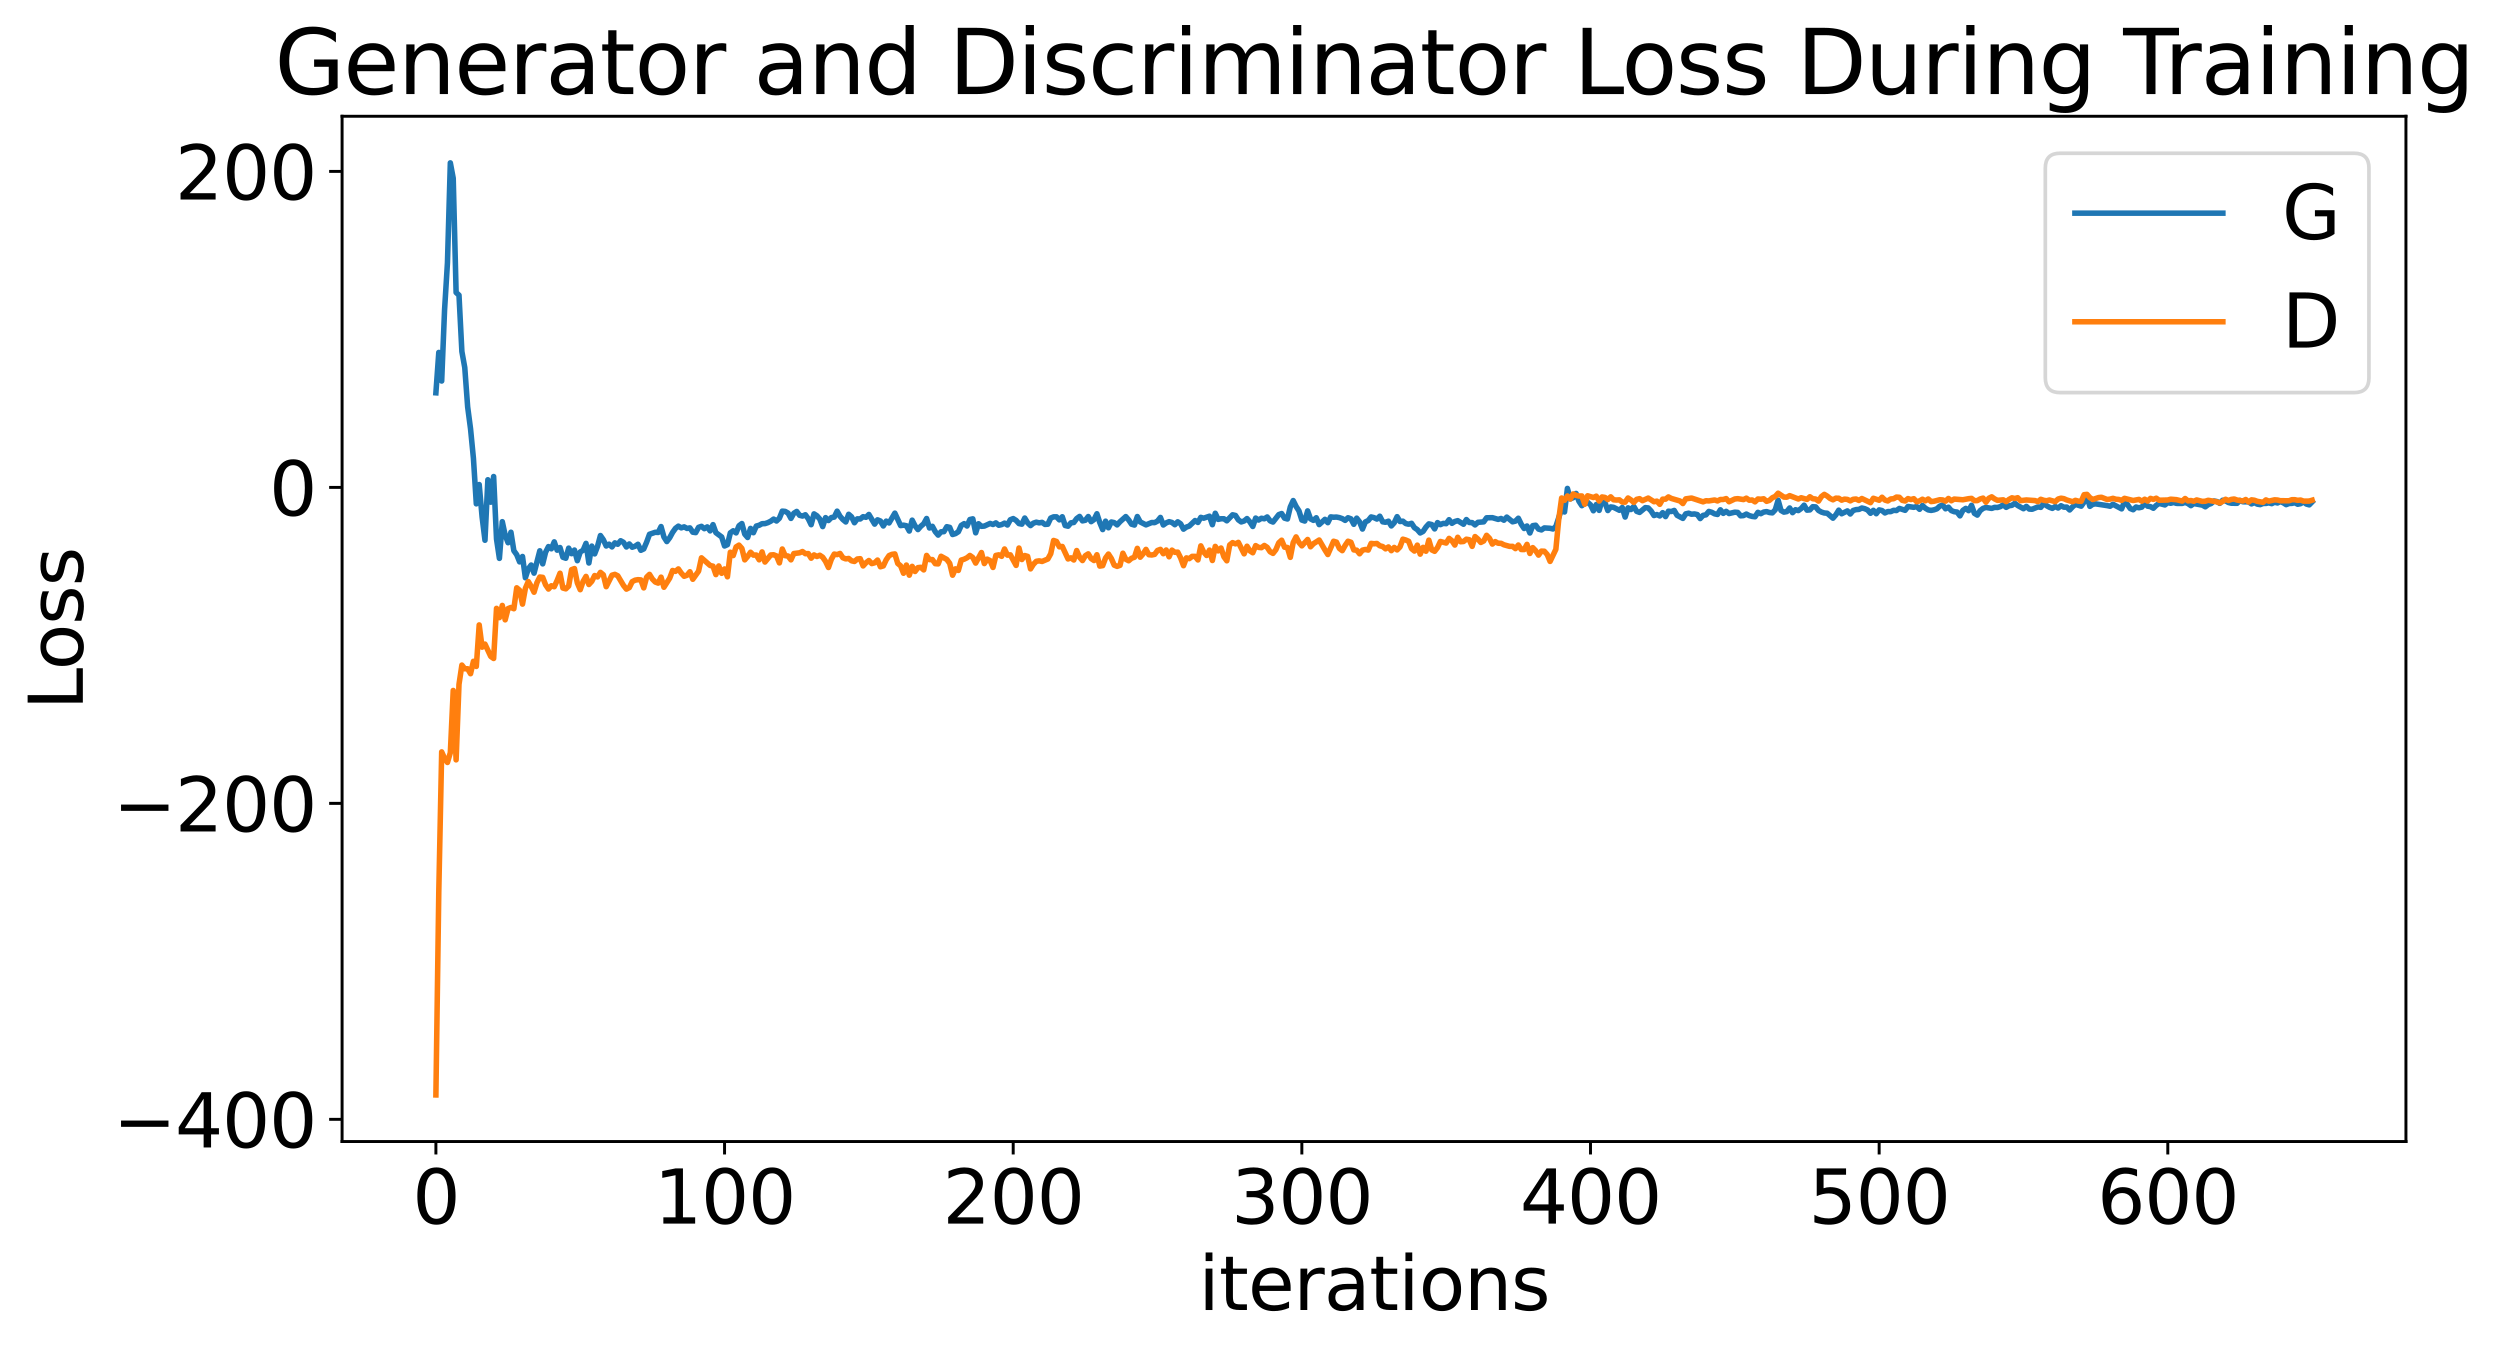 <?xml version="1.0" encoding="utf-8" standalone="no"?>
<!DOCTYPE svg PUBLIC "-//W3C//DTD SVG 1.1//EN"
  "http://www.w3.org/Graphics/SVG/1.1/DTD/svg11.dtd">
<svg xmlns:xlink="http://www.w3.org/1999/xlink" width="675.923pt" height="365.549pt" viewBox="0 0 675.923 365.549" xmlns="http://www.w3.org/2000/svg" version="1.1">
 <defs>
  <style type="text/css">*{stroke-linejoin: round; stroke-linecap: butt}</style>
 </defs>
 <g id="figure_1">
  <g id="patch_1">
   <path d="M 0 365.549 
L 675.923 365.549 
L 675.923 -0 
L 0 -0 
z
" style="fill: #ffffff"/>
  </g>
  <g id="axes_1">
   <g id="patch_2">
    <path d="M 92.491 308.636 
L 650.491 308.636 
L 650.491 31.436 
L 92.491 31.436 
z
" style="fill: #ffffff"/>
   </g>
   <g id="matplotlib.axis_1">
    <g id="xtick_1">
     <g id="line2d_1">
      <defs>
       <path id="m81d400bb69" d="M 0 0 
L 0 3.5 
" style="stroke: #000000; stroke-width: 0.8"/>
      </defs>
      <g>
       <use xlink:href="#m81d400bb69" x="117.854" y="308.636" style="stroke: #000000; stroke-width: 0.8"/>
      </g>
     </g>
     <g id="text_1">
      <!-- 0 -->
      <g transform="translate(111.492 330.833) scale(0.2 -0.2)">
       <defs>
        <path id="DejaVuSans-30" d="M 2034 4250 
Q 1547 4250 1301 3770 
Q 1056 3291 1056 2328 
Q 1056 1369 1301 889 
Q 1547 409 2034 409 
Q 2525 409 2770 889 
Q 3016 1369 3016 2328 
Q 3016 3291 2770 3770 
Q 2525 4250 2034 4250 
z
M 2034 4750 
Q 2819 4750 3233 4129 
Q 3647 3509 3647 2328 
Q 3647 1150 3233 529 
Q 2819 -91 2034 -91 
Q 1250 -91 836 529 
Q 422 1150 422 2328 
Q 422 3509 836 4129 
Q 1250 4750 2034 4750 
z
" transform="scale(0.016)"/>
       </defs>
       <use xlink:href="#DejaVuSans-30"/>
      </g>
     </g>
    </g>
    <g id="xtick_2">
     <g id="line2d_2">
      <g>
       <use xlink:href="#m81d400bb69" x="195.896" y="308.636" style="stroke: #000000; stroke-width: 0.8"/>
      </g>
     </g>
     <g id="text_2">
      <!-- 100 -->
      <g transform="translate(176.809 330.833) scale(0.2 -0.2)">
       <defs>
        <path id="DejaVuSans-31" d="M 794 531 
L 1825 531 
L 1825 4091 
L 703 3866 
L 703 4441 
L 1819 4666 
L 2450 4666 
L 2450 531 
L 3481 531 
L 3481 0 
L 794 0 
L 794 531 
z
" transform="scale(0.016)"/>
       </defs>
       <use xlink:href="#DejaVuSans-31"/>
       <use xlink:href="#DejaVuSans-30" x="63.623"/>
       <use xlink:href="#DejaVuSans-30" x="127.246"/>
      </g>
     </g>
    </g>
    <g id="xtick_3">
     <g id="line2d_3">
      <g>
       <use xlink:href="#m81d400bb69" x="273.938" y="308.636" style="stroke: #000000; stroke-width: 0.8"/>
      </g>
     </g>
     <g id="text_3">
      <!-- 200 -->
      <g transform="translate(254.851 330.833) scale(0.2 -0.2)">
       <defs>
        <path id="DejaVuSans-32" d="M 1228 531 
L 3431 531 
L 3431 0 
L 469 0 
L 469 531 
Q 828 903 1448 1529 
Q 2069 2156 2228 2338 
Q 2531 2678 2651 2914 
Q 2772 3150 2772 3378 
Q 2772 3750 2511 3984 
Q 2250 4219 1831 4219 
Q 1534 4219 1204 4116 
Q 875 4013 500 3803 
L 500 4441 
Q 881 4594 1212 4672 
Q 1544 4750 1819 4750 
Q 2544 4750 2975 4387 
Q 3406 4025 3406 3419 
Q 3406 3131 3298 2873 
Q 3191 2616 2906 2266 
Q 2828 2175 2409 1742 
Q 1991 1309 1228 531 
z
" transform="scale(0.016)"/>
       </defs>
       <use xlink:href="#DejaVuSans-32"/>
       <use xlink:href="#DejaVuSans-30" x="63.623"/>
       <use xlink:href="#DejaVuSans-30" x="127.246"/>
      </g>
     </g>
    </g>
    <g id="xtick_4">
     <g id="line2d_4">
      <g>
       <use xlink:href="#m81d400bb69" x="351.98" y="308.636" style="stroke: #000000; stroke-width: 0.8"/>
      </g>
     </g>
     <g id="text_4">
      <!-- 300 -->
      <g transform="translate(332.893 330.833) scale(0.2 -0.2)">
       <defs>
        <path id="DejaVuSans-33" d="M 2597 2516 
Q 3050 2419 3304 2112 
Q 3559 1806 3559 1356 
Q 3559 666 3084 287 
Q 2609 -91 1734 -91 
Q 1441 -91 1130 -33 
Q 819 25 488 141 
L 488 750 
Q 750 597 1062 519 
Q 1375 441 1716 441 
Q 2309 441 2620 675 
Q 2931 909 2931 1356 
Q 2931 1769 2642 2001 
Q 2353 2234 1838 2234 
L 1294 2234 
L 1294 2753 
L 1863 2753 
Q 2328 2753 2575 2939 
Q 2822 3125 2822 3475 
Q 2822 3834 2567 4026 
Q 2313 4219 1838 4219 
Q 1578 4219 1281 4162 
Q 984 4106 628 3988 
L 628 4550 
Q 988 4650 1302 4700 
Q 1616 4750 1894 4750 
Q 2613 4750 3031 4423 
Q 3450 4097 3450 3541 
Q 3450 3153 3228 2886 
Q 3006 2619 2597 2516 
z
" transform="scale(0.016)"/>
       </defs>
       <use xlink:href="#DejaVuSans-33"/>
       <use xlink:href="#DejaVuSans-30" x="63.623"/>
       <use xlink:href="#DejaVuSans-30" x="127.246"/>
      </g>
     </g>
    </g>
    <g id="xtick_5">
     <g id="line2d_5">
      <g>
       <use xlink:href="#m81d400bb69" x="430.022" y="308.636" style="stroke: #000000; stroke-width: 0.8"/>
      </g>
     </g>
     <g id="text_5">
      <!-- 400 -->
      <g transform="translate(410.935 330.833) scale(0.2 -0.2)">
       <defs>
        <path id="DejaVuSans-34" d="M 2419 4116 
L 825 1625 
L 2419 1625 
L 2419 4116 
z
M 2253 4666 
L 3047 4666 
L 3047 1625 
L 3713 1625 
L 3713 1100 
L 3047 1100 
L 3047 0 
L 2419 0 
L 2419 1100 
L 313 1100 
L 313 1709 
L 2253 4666 
z
" transform="scale(0.016)"/>
       </defs>
       <use xlink:href="#DejaVuSans-34"/>
       <use xlink:href="#DejaVuSans-30" x="63.623"/>
       <use xlink:href="#DejaVuSans-30" x="127.246"/>
      </g>
     </g>
    </g>
    <g id="xtick_6">
     <g id="line2d_6">
      <g>
       <use xlink:href="#m81d400bb69" x="508.064" y="308.636" style="stroke: #000000; stroke-width: 0.8"/>
      </g>
     </g>
     <g id="text_6">
      <!-- 500 -->
      <g transform="translate(488.977 330.833) scale(0.2 -0.2)">
       <defs>
        <path id="DejaVuSans-35" d="M 691 4666 
L 3169 4666 
L 3169 4134 
L 1269 4134 
L 1269 2991 
Q 1406 3038 1543 3061 
Q 1681 3084 1819 3084 
Q 2600 3084 3056 2656 
Q 3513 2228 3513 1497 
Q 3513 744 3044 326 
Q 2575 -91 1722 -91 
Q 1428 -91 1123 -41 
Q 819 9 494 109 
L 494 744 
Q 775 591 1075 516 
Q 1375 441 1709 441 
Q 2250 441 2565 725 
Q 2881 1009 2881 1497 
Q 2881 1984 2565 2268 
Q 2250 2553 1709 2553 
Q 1456 2553 1204 2497 
Q 953 2441 691 2322 
L 691 4666 
z
" transform="scale(0.016)"/>
       </defs>
       <use xlink:href="#DejaVuSans-35"/>
       <use xlink:href="#DejaVuSans-30" x="63.623"/>
       <use xlink:href="#DejaVuSans-30" x="127.246"/>
      </g>
     </g>
    </g>
    <g id="xtick_7">
     <g id="line2d_7">
      <g>
       <use xlink:href="#m81d400bb69" x="586.106" y="308.636" style="stroke: #000000; stroke-width: 0.8"/>
      </g>
     </g>
     <g id="text_7">
      <!-- 600 -->
      <g transform="translate(567.019 330.833) scale(0.2 -0.2)">
       <defs>
        <path id="DejaVuSans-36" d="M 2113 2584 
Q 1688 2584 1439 2293 
Q 1191 2003 1191 1497 
Q 1191 994 1439 701 
Q 1688 409 2113 409 
Q 2538 409 2786 701 
Q 3034 994 3034 1497 
Q 3034 2003 2786 2293 
Q 2538 2584 2113 2584 
z
M 3366 4563 
L 3366 3988 
Q 3128 4100 2886 4159 
Q 2644 4219 2406 4219 
Q 1781 4219 1451 3797 
Q 1122 3375 1075 2522 
Q 1259 2794 1537 2939 
Q 1816 3084 2150 3084 
Q 2853 3084 3261 2657 
Q 3669 2231 3669 1497 
Q 3669 778 3244 343 
Q 2819 -91 2113 -91 
Q 1303 -91 875 529 
Q 447 1150 447 2328 
Q 447 3434 972 4092 
Q 1497 4750 2381 4750 
Q 2619 4750 2861 4703 
Q 3103 4656 3366 4563 
z
" transform="scale(0.016)"/>
       </defs>
       <use xlink:href="#DejaVuSans-36"/>
       <use xlink:href="#DejaVuSans-30" x="63.623"/>
       <use xlink:href="#DejaVuSans-30" x="127.246"/>
      </g>
     </g>
    </g>
    <g id="text_8">
     <!-- iterations -->
     <g transform="translate(324.036 354.189) scale(0.2 -0.2)">
      <defs>
       <path id="DejaVuSans-69" d="M 603 3500 
L 1178 3500 
L 1178 0 
L 603 0 
L 603 3500 
z
M 603 4863 
L 1178 4863 
L 1178 4134 
L 603 4134 
L 603 4863 
z
" transform="scale(0.016)"/>
       <path id="DejaVuSans-74" d="M 1172 4494 
L 1172 3500 
L 2356 3500 
L 2356 3053 
L 1172 3053 
L 1172 1153 
Q 1172 725 1289 603 
Q 1406 481 1766 481 
L 2356 481 
L 2356 0 
L 1766 0 
Q 1100 0 847 248 
Q 594 497 594 1153 
L 594 3053 
L 172 3053 
L 172 3500 
L 594 3500 
L 594 4494 
L 1172 4494 
z
" transform="scale(0.016)"/>
       <path id="DejaVuSans-65" d="M 3597 1894 
L 3597 1613 
L 953 1613 
Q 991 1019 1311 708 
Q 1631 397 2203 397 
Q 2534 397 2845 478 
Q 3156 559 3463 722 
L 3463 178 
Q 3153 47 2828 -22 
Q 2503 -91 2169 -91 
Q 1331 -91 842 396 
Q 353 884 353 1716 
Q 353 2575 817 3079 
Q 1281 3584 2069 3584 
Q 2775 3584 3186 3129 
Q 3597 2675 3597 1894 
z
M 3022 2063 
Q 3016 2534 2758 2815 
Q 2500 3097 2075 3097 
Q 1594 3097 1305 2825 
Q 1016 2553 972 2059 
L 3022 2063 
z
" transform="scale(0.016)"/>
       <path id="DejaVuSans-72" d="M 2631 2963 
Q 2534 3019 2420 3045 
Q 2306 3072 2169 3072 
Q 1681 3072 1420 2755 
Q 1159 2438 1159 1844 
L 1159 0 
L 581 0 
L 581 3500 
L 1159 3500 
L 1159 2956 
Q 1341 3275 1631 3429 
Q 1922 3584 2338 3584 
Q 2397 3584 2469 3576 
Q 2541 3569 2628 3553 
L 2631 2963 
z
" transform="scale(0.016)"/>
       <path id="DejaVuSans-61" d="M 2194 1759 
Q 1497 1759 1228 1600 
Q 959 1441 959 1056 
Q 959 750 1161 570 
Q 1363 391 1709 391 
Q 2188 391 2477 730 
Q 2766 1069 2766 1631 
L 2766 1759 
L 2194 1759 
z
M 3341 1997 
L 3341 0 
L 2766 0 
L 2766 531 
Q 2569 213 2275 61 
Q 1981 -91 1556 -91 
Q 1019 -91 701 211 
Q 384 513 384 1019 
Q 384 1609 779 1909 
Q 1175 2209 1959 2209 
L 2766 2209 
L 2766 2266 
Q 2766 2663 2505 2880 
Q 2244 3097 1772 3097 
Q 1472 3097 1187 3025 
Q 903 2953 641 2809 
L 641 3341 
Q 956 3463 1253 3523 
Q 1550 3584 1831 3584 
Q 2591 3584 2966 3190 
Q 3341 2797 3341 1997 
z
" transform="scale(0.016)"/>
       <path id="DejaVuSans-6f" d="M 1959 3097 
Q 1497 3097 1228 2736 
Q 959 2375 959 1747 
Q 959 1119 1226 758 
Q 1494 397 1959 397 
Q 2419 397 2687 759 
Q 2956 1122 2956 1747 
Q 2956 2369 2687 2733 
Q 2419 3097 1959 3097 
z
M 1959 3584 
Q 2709 3584 3137 3096 
Q 3566 2609 3566 1747 
Q 3566 888 3137 398 
Q 2709 -91 1959 -91 
Q 1206 -91 779 398 
Q 353 888 353 1747 
Q 353 2609 779 3096 
Q 1206 3584 1959 3584 
z
" transform="scale(0.016)"/>
       <path id="DejaVuSans-6e" d="M 3513 2113 
L 3513 0 
L 2938 0 
L 2938 2094 
Q 2938 2591 2744 2837 
Q 2550 3084 2163 3084 
Q 1697 3084 1428 2787 
Q 1159 2491 1159 1978 
L 1159 0 
L 581 0 
L 581 3500 
L 1159 3500 
L 1159 2956 
Q 1366 3272 1645 3428 
Q 1925 3584 2291 3584 
Q 2894 3584 3203 3211 
Q 3513 2838 3513 2113 
z
" transform="scale(0.016)"/>
       <path id="DejaVuSans-73" d="M 2834 3397 
L 2834 2853 
Q 2591 2978 2328 3040 
Q 2066 3103 1784 3103 
Q 1356 3103 1142 2972 
Q 928 2841 928 2578 
Q 928 2378 1081 2264 
Q 1234 2150 1697 2047 
L 1894 2003 
Q 2506 1872 2764 1633 
Q 3022 1394 3022 966 
Q 3022 478 2636 193 
Q 2250 -91 1575 -91 
Q 1294 -91 989 -36 
Q 684 19 347 128 
L 347 722 
Q 666 556 975 473 
Q 1284 391 1588 391 
Q 1994 391 2212 530 
Q 2431 669 2431 922 
Q 2431 1156 2273 1281 
Q 2116 1406 1581 1522 
L 1381 1569 
Q 847 1681 609 1914 
Q 372 2147 372 2553 
Q 372 3047 722 3315 
Q 1072 3584 1716 3584 
Q 2034 3584 2315 3537 
Q 2597 3491 2834 3397 
z
" transform="scale(0.016)"/>
      </defs>
      <use xlink:href="#DejaVuSans-69"/>
      <use xlink:href="#DejaVuSans-74" x="27.783"/>
      <use xlink:href="#DejaVuSans-65" x="66.992"/>
      <use xlink:href="#DejaVuSans-72" x="128.516"/>
      <use xlink:href="#DejaVuSans-61" x="169.629"/>
      <use xlink:href="#DejaVuSans-74" x="230.908"/>
      <use xlink:href="#DejaVuSans-69" x="270.117"/>
      <use xlink:href="#DejaVuSans-6f" x="297.9"/>
      <use xlink:href="#DejaVuSans-6e" x="359.082"/>
      <use xlink:href="#DejaVuSans-73" x="422.461"/>
     </g>
    </g>
   </g>
   <g id="matplotlib.axis_2">
    <g id="ytick_1">
     <g id="line2d_8">
      <defs>
       <path id="mcbaa11dbeb" d="M 0 0 
L -3.5 0 
" style="stroke: #000000; stroke-width: 0.8"/>
      </defs>
      <g>
       <use xlink:href="#mcbaa11dbeb" x="92.491" y="302.634" style="stroke: #000000; stroke-width: 0.8"/>
      </g>
     </g>
     <g id="text_9">
      <!-- −400 -->
      <g transform="translate(30.556 310.233) scale(0.2 -0.2)">
       <defs>
        <path id="DejaVuSans-2212" d="M 678 2272 
L 4684 2272 
L 4684 1741 
L 678 1741 
L 678 2272 
z
" transform="scale(0.016)"/>
       </defs>
       <use xlink:href="#DejaVuSans-2212"/>
       <use xlink:href="#DejaVuSans-34" x="83.789"/>
       <use xlink:href="#DejaVuSans-30" x="147.412"/>
       <use xlink:href="#DejaVuSans-30" x="211.035"/>
      </g>
     </g>
    </g>
    <g id="ytick_2">
     <g id="line2d_9">
      <g>
       <use xlink:href="#mcbaa11dbeb" x="92.491" y="217.204" style="stroke: #000000; stroke-width: 0.8"/>
      </g>
     </g>
     <g id="text_10">
      <!-- −200 -->
      <g transform="translate(30.556 224.803) scale(0.2 -0.2)">
       <use xlink:href="#DejaVuSans-2212"/>
       <use xlink:href="#DejaVuSans-32" x="83.789"/>
       <use xlink:href="#DejaVuSans-30" x="147.412"/>
       <use xlink:href="#DejaVuSans-30" x="211.035"/>
      </g>
     </g>
    </g>
    <g id="ytick_3">
     <g id="line2d_10">
      <g>
       <use xlink:href="#mcbaa11dbeb" x="92.491" y="131.774" style="stroke: #000000; stroke-width: 0.8"/>
      </g>
     </g>
     <g id="text_11">
      <!-- 0 -->
      <g transform="translate(72.766 139.373) scale(0.2 -0.2)">
       <use xlink:href="#DejaVuSans-30"/>
      </g>
     </g>
    </g>
    <g id="ytick_4">
     <g id="line2d_11">
      <g>
       <use xlink:href="#mcbaa11dbeb" x="92.491" y="46.344" style="stroke: #000000; stroke-width: 0.8"/>
      </g>
     </g>
     <g id="text_12">
      <!-- 200 -->
      <g transform="translate(47.316 53.943) scale(0.2 -0.2)">
       <use xlink:href="#DejaVuSans-32"/>
       <use xlink:href="#DejaVuSans-30" x="63.623"/>
       <use xlink:href="#DejaVuSans-30" x="127.246"/>
      </g>
     </g>
    </g>
    <g id="text_13">
     <!-- Loss -->
     <g transform="translate(22.397 191.971) rotate(-90) scale(0.2 -0.2)">
      <defs>
       <path id="DejaVuSans-4c" d="M 628 4666 
L 1259 4666 
L 1259 531 
L 3531 531 
L 3531 0 
L 628 0 
L 628 4666 
z
" transform="scale(0.016)"/>
      </defs>
      <use xlink:href="#DejaVuSans-4c"/>
      <use xlink:href="#DejaVuSans-6f" x="53.963"/>
      <use xlink:href="#DejaVuSans-73" x="115.145"/>
      <use xlink:href="#DejaVuSans-73" x="167.244"/>
     </g>
    </g>
   </g>
   <g id="line2d_12">
    <path d="M 117.854 106.201 
L 118.635 95.293 
L 119.415 103.013 
L 120.196 83.802 
L 120.976 71.07 
L 121.756 44.036 
L 122.537 48.202 
L 123.317 79.082 
L 124.098 79.801 
L 124.878 95.039 
L 125.658 99.384 
L 126.439 110.005 
L 127.219 115.933 
L 128 123.922 
L 128.78 136.223 
L 129.561 131.012 
L 130.341 139.741 
L 131.121 146.066 
L 131.902 129.712 
L 132.682 135.776 
L 133.463 128.84 
L 134.243 145.744 
L 135.023 150.966 
L 135.804 141.048 
L 136.584 144.709 
L 137.365 146.73 
L 138.145 143.903 
L 138.926 148.889 
L 139.706 149.977 
L 140.486 151.915 
L 141.267 150.461 
L 142.047 156.209 
L 142.828 153.818 
L 143.608 152.77 
L 144.389 154.957 
L 145.949 148.92 
L 146.73 152.45 
L 147.51 149.303 
L 148.291 147.781 
L 149.071 148.375 
L 149.851 146.504 
L 150.632 148.745 
L 151.412 148.044 
L 152.193 150.657 
L 152.973 150.932 
L 153.754 148.202 
L 154.534 149.697 
L 155.314 148.72 
L 156.095 151.591 
L 156.875 149.238 
L 157.656 148.782 
L 158.436 146.917 
L 159.216 152.215 
L 159.997 147.649 
L 160.777 149.753 
L 161.558 147.695 
L 162.338 144.795 
L 163.119 145.922 
L 163.899 147.615 
L 164.679 147.13 
L 165.46 147.865 
L 166.24 146.771 
L 167.021 147.15 
L 167.801 146.202 
L 168.582 146.632 
L 169.362 147.882 
L 170.142 147.073 
L 170.923 147.952 
L 171.703 147.692 
L 172.484 147.157 
L 173.264 148.781 
L 174.044 148.414 
L 174.825 146.591 
L 175.605 144.451 
L 177.166 143.911 
L 177.947 143.957 
L 178.727 142.369 
L 179.507 145.189 
L 180.288 146.419 
L 181.068 145.376 
L 181.849 143.944 
L 182.629 142.844 
L 183.41 142.253 
L 184.19 142.718 
L 184.97 142.444 
L 185.751 142.872 
L 186.531 142.731 
L 187.312 143.888 
L 188.092 144.002 
L 188.872 142.575 
L 189.653 142.306 
L 190.433 142.938 
L 191.214 142.458 
L 191.994 143.532 
L 192.775 141.851 
L 193.555 144.015 
L 195.116 145.177 
L 195.896 147.615 
L 196.677 147.264 
L 197.457 144.074 
L 198.237 143.508 
L 199.018 144.077 
L 199.798 142.152 
L 200.579 141.557 
L 201.359 144.417 
L 202.14 145.316 
L 202.92 142.868 
L 203.7 144.028 
L 204.481 142.228 
L 205.261 142.014 
L 206.042 141.589 
L 206.822 141.571 
L 207.603 141.311 
L 208.383 140.918 
L 209.163 140.347 
L 209.944 140.862 
L 210.724 140.112 
L 211.505 138.192 
L 212.285 138.269 
L 213.065 138.718 
L 213.846 140.157 
L 214.626 138.766 
L 215.407 138.28 
L 216.187 139.324 
L 216.968 139.525 
L 217.748 139.18 
L 218.528 140.24 
L 219.309 141.858 
L 220.089 138.938 
L 220.87 139.449 
L 221.65 140.337 
L 222.43 142.371 
L 223.211 139.956 
L 223.991 140.734 
L 224.772 139.937 
L 225.552 139.804 
L 226.333 138.205 
L 227.113 139.587 
L 227.893 140.467 
L 228.674 141.119 
L 229.454 139.052 
L 230.235 139.737 
L 231.015 141.329 
L 231.796 140.28 
L 232.576 140.314 
L 233.356 139.701 
L 234.137 139.86 
L 234.917 139.098 
L 236.478 141.703 
L 237.258 140.546 
L 238.039 140.869 
L 238.819 142.202 
L 239.6 140.898 
L 240.38 141.392 
L 241.941 138.738 
L 243.502 142.103 
L 244.282 141.988 
L 245.063 142.147 
L 245.843 143.574 
L 246.623 140.637 
L 247.404 142.175 
L 248.184 143.176 
L 248.965 142.277 
L 249.745 141.614 
L 250.526 140.192 
L 251.306 142.751 
L 252.086 142.302 
L 252.867 143.746 
L 253.647 144.672 
L 254.428 143.789 
L 255.208 143.741 
L 255.989 142.406 
L 256.769 142.587 
L 257.549 144.513 
L 258.33 144.273 
L 259.11 143.77 
L 259.891 142.061 
L 260.671 141.581 
L 261.451 142.217 
L 262.232 140.462 
L 263.012 140.281 
L 263.793 144.055 
L 264.573 141.606 
L 265.354 142.299 
L 266.134 142.239 
L 267.695 141.52 
L 268.475 141.8 
L 269.256 141.371 
L 270.036 142.012 
L 270.816 141.834 
L 271.597 141.438 
L 272.377 141.943 
L 273.158 140.529 
L 273.938 140.209 
L 274.719 140.703 
L 275.499 141.555 
L 276.279 141.716 
L 277.06 140.066 
L 277.84 141.36 
L 278.621 142.103 
L 279.401 141.443 
L 280.182 141.18 
L 280.962 141.37 
L 281.742 141.233 
L 282.523 141.782 
L 283.303 141.728 
L 284.084 140.068 
L 284.864 139.741 
L 285.644 139.73 
L 286.425 140.555 
L 287.205 139.72 
L 287.986 142.083 
L 288.766 142.271 
L 289.547 141.36 
L 290.327 141.263 
L 291.107 140.203 
L 291.888 139.631 
L 292.668 140.828 
L 293.449 140.659 
L 294.229 139.661 
L 295.01 141.034 
L 295.79 140.479 
L 296.57 138.909 
L 297.351 141.293 
L 298.131 143.176 
L 298.912 140.912 
L 299.692 142.694 
L 300.472 141.133 
L 301.253 141.298 
L 302.033 141.917 
L 302.814 141.061 
L 304.375 139.672 
L 305.155 140.569 
L 305.935 141.729 
L 306.716 141.956 
L 307.496 139.661 
L 308.277 141.116 
L 309.837 141.908 
L 311.398 141.272 
L 312.179 141.304 
L 312.959 140.884 
L 313.74 139.9 
L 314.52 141.94 
L 315.3 141.381 
L 316.081 141.044 
L 316.861 141.257 
L 317.642 141.861 
L 318.422 141.082 
L 319.203 141.623 
L 319.983 143.065 
L 320.763 142.509 
L 321.544 142.224 
L 323.105 140.742 
L 323.885 141.25 
L 324.665 139.882 
L 325.446 140.101 
L 327.007 139.565 
L 327.787 141.858 
L 328.568 138.773 
L 329.348 140.42 
L 330.128 140.257 
L 330.909 140.258 
L 331.689 140.809 
L 333.25 139.187 
L 334.03 139.36 
L 334.811 140.556 
L 335.591 141.113 
L 336.372 140.861 
L 337.152 140.21 
L 337.933 141.106 
L 338.713 142.337 
L 339.493 140.073 
L 340.274 140.602 
L 341.054 140.125 
L 341.835 140.266 
L 342.615 139.772 
L 343.396 140.821 
L 344.176 141.145 
L 345.737 139.142 
L 346.517 138.845 
L 347.298 140.094 
L 348.078 140.316 
L 348.858 137.06 
L 349.639 135.341 
L 350.419 136.917 
L 351.2 138.126 
L 351.98 140.61 
L 352.761 140.872 
L 353.541 138.131 
L 354.321 140.283 
L 355.102 140.684 
L 355.882 139.987 
L 356.663 141.834 
L 358.223 140.418 
L 359.004 141.312 
L 359.784 139.75 
L 360.565 139.84 
L 361.345 139.798 
L 362.126 139.949 
L 362.906 140.22 
L 363.686 140.689 
L 364.467 139.985 
L 365.247 140.275 
L 366.028 141.752 
L 366.808 140.095 
L 367.589 141.106 
L 368.369 143.034 
L 369.149 141.115 
L 369.93 140.738 
L 370.71 139.765 
L 371.491 139.957 
L 372.271 140.338 
L 373.051 139.574 
L 373.832 141.083 
L 374.612 141.207 
L 375.393 140.915 
L 376.173 142.191 
L 376.954 141.337 
L 377.734 139.693 
L 378.514 141.001 
L 379.295 140.909 
L 380.075 141.553 
L 380.856 141.73 
L 381.636 141.491 
L 382.416 142.667 
L 383.197 143.195 
L 383.977 144.093 
L 384.758 143.682 
L 385.538 142.5 
L 386.319 141.642 
L 387.099 141.82 
L 387.879 142.998 
L 388.66 141.298 
L 389.44 141.846 
L 390.221 141.504 
L 391.001 141.585 
L 391.782 140.514 
L 392.562 141.486 
L 393.342 140.997 
L 394.123 140.769 
L 395.684 141.735 
L 396.464 140.479 
L 397.244 141.269 
L 398.025 141.301 
L 398.805 141.925 
L 399.586 141.22 
L 401.147 141.096 
L 401.927 140.001 
L 403.488 139.961 
L 405.049 140.421 
L 405.829 140.187 
L 406.61 140.647 
L 407.39 139.811 
L 408.951 141.081 
L 409.731 140.893 
L 410.512 140.118 
L 411.292 141.721 
L 412.072 142.881 
L 412.853 142.215 
L 413.633 144.1 
L 414.414 142.123 
L 415.194 142.008 
L 415.975 143.051 
L 416.755 143.274 
L 417.535 142.734 
L 419.096 142.832 
L 419.877 143.022 
L 420.657 142.35 
L 422.218 137.555 
L 422.998 138.422 
L 423.779 132.056 
L 424.559 134.866 
L 425.34 134.561 
L 426.12 133.417 
L 426.9 135.529 
L 427.681 136.721 
L 428.461 136.133 
L 429.242 135.806 
L 430.022 136.48 
L 430.803 138.092 
L 431.583 136.412 
L 432.363 137.985 
L 433.144 135.26 
L 433.924 135.859 
L 434.705 138.03 
L 435.485 137.059 
L 436.265 137.17 
L 437.826 137.964 
L 438.607 137.214 
L 439.387 139.79 
L 440.168 137.311 
L 440.948 137.759 
L 441.728 136.925 
L 442.509 138.246 
L 443.289 138.539 
L 444.85 137.244 
L 445.63 137.333 
L 446.411 138.163 
L 447.191 139.383 
L 447.972 139.122 
L 448.752 139.495 
L 449.533 138.612 
L 450.313 139.669 
L 451.093 138.211 
L 451.874 138.305 
L 452.654 138.008 
L 453.435 139.329 
L 454.996 140.157 
L 455.776 138.933 
L 456.556 138.755 
L 457.337 139.031 
L 458.117 138.952 
L 458.898 139.122 
L 459.678 140.201 
L 460.458 139.344 
L 461.239 139.197 
L 462.019 138.278 
L 462.8 138.508 
L 463.58 138.928 
L 464.361 139.094 
L 465.141 137.837 
L 465.921 138.795 
L 466.702 138.255 
L 467.482 138.846 
L 469.043 138.482 
L 469.823 138.543 
L 470.604 139.459 
L 471.384 139.401 
L 472.165 138.988 
L 472.945 139.401 
L 473.726 139.62 
L 474.506 139.714 
L 475.286 138.527 
L 476.067 138.884 
L 476.847 138.449 
L 477.628 138.319 
L 478.408 138.572 
L 479.189 138.663 
L 479.969 137.843 
L 480.749 135.219 
L 481.53 138.011 
L 482.31 138.464 
L 483.091 138.32 
L 483.871 137.345 
L 484.651 138.605 
L 485.432 137.814 
L 486.212 138.047 
L 486.993 137.48 
L 487.773 136.591 
L 488.554 137.926 
L 489.334 137.861 
L 490.114 136.996 
L 490.895 137.051 
L 491.675 138.01 
L 492.456 138.448 
L 493.236 138.695 
L 494.016 138.762 
L 495.577 140.098 
L 496.358 139.199 
L 497.138 137.933 
L 497.919 138.903 
L 499.479 138.133 
L 500.26 138.96 
L 501.04 138.016 
L 501.821 137.783 
L 502.601 137.729 
L 503.382 137.352 
L 504.162 137.535 
L 504.942 137.881 
L 505.723 138.774 
L 506.503 137.98 
L 507.284 138.89 
L 508.064 137.86 
L 508.844 138.036 
L 509.625 138.682 
L 510.405 138.314 
L 511.186 138.331 
L 511.966 137.975 
L 512.747 138.033 
L 513.527 137.463 
L 515.088 137.971 
L 515.868 136.936 
L 517.429 137.163 
L 518.21 136.946 
L 518.99 137.696 
L 519.77 136.667 
L 520.551 137.4 
L 521.331 137.865 
L 522.112 137.993 
L 522.892 137.847 
L 523.672 137.571 
L 524.453 136.85 
L 525.233 136.521 
L 526.014 137.562 
L 526.794 137.137 
L 527.575 138.046 
L 528.355 138.349 
L 529.135 138.443 
L 529.916 139.474 
L 530.696 137.995 
L 531.477 137.456 
L 532.257 138.067 
L 533.037 136.619 
L 533.818 138.786 
L 534.598 139.266 
L 535.379 138.051 
L 536.159 137.452 
L 536.94 137.196 
L 538.5 137.462 
L 539.281 137.178 
L 540.061 137.208 
L 540.842 136.974 
L 541.622 136.468 
L 542.403 137.17 
L 543.183 136.737 
L 543.963 136.623 
L 544.744 136.074 
L 545.524 136.675 
L 547.085 137.538 
L 547.865 136.917 
L 548.646 137.635 
L 549.426 137.687 
L 550.987 137.053 
L 551.768 137.172 
L 552.548 136.12 
L 553.328 136.724 
L 554.109 137.156 
L 554.889 137.445 
L 555.67 136.953 
L 556.45 137.35 
L 557.23 136.735 
L 558.011 137.128 
L 558.791 137.106 
L 559.572 137.875 
L 560.352 137.037 
L 561.133 136.361 
L 562.693 136.85 
L 563.474 135.736 
L 564.254 134.242 
L 565.035 136.9 
L 565.815 136.343 
L 566.596 136.228 
L 569.717 136.706 
L 570.498 136.869 
L 571.278 136.337 
L 573.619 137.581 
L 574.4 135.582 
L 575.18 136.373 
L 575.961 137.498 
L 576.741 137.813 
L 577.521 137.086 
L 578.302 137.294 
L 579.082 137.108 
L 579.863 136.084 
L 580.643 136.845 
L 581.423 136.989 
L 582.204 137.412 
L 582.984 136.633 
L 583.765 136.106 
L 585.326 136.519 
L 586.106 135.883 
L 586.886 136.074 
L 587.667 135.85 
L 588.447 136.101 
L 590.008 136.109 
L 590.789 135.828 
L 591.569 136.16 
L 592.349 136.708 
L 593.13 136.149 
L 595.471 136.573 
L 596.251 137.021 
L 597.032 136.422 
L 597.812 136.142 
L 598.593 135.461 
L 599.373 135.597 
L 600.154 136.081 
L 600.934 135.256 
L 601.714 135.402 
L 602.495 135.864 
L 603.275 136.049 
L 604.836 136.082 
L 605.616 135.296 
L 606.397 135.667 
L 607.958 135.688 
L 608.738 136.232 
L 609.519 135.878 
L 610.299 136.3 
L 611.079 136.433 
L 611.86 136.122 
L 612.64 136.113 
L 613.421 135.949 
L 614.201 136.171 
L 614.982 135.781 
L 615.762 135.988 
L 616.542 135.614 
L 617.323 135.939 
L 618.103 136.437 
L 618.884 136.129 
L 619.664 136.096 
L 620.444 135.921 
L 621.225 136.33 
L 622.005 136.176 
L 622.786 135.657 
L 623.566 136.279 
L 624.347 136.5 
L 625.127 135.696 
L 625.127 135.696 
" clip-path="url(#p5a211c6533)" style="fill: none; stroke: #1f77b4; stroke-width: 1.5; stroke-linecap: square"/>
   </g>
   <g id="line2d_13">
    <path d="M 117.854 296.036 
L 118.635 241.114 
L 119.415 203.289 
L 120.196 205.05 
L 120.976 206.143 
L 121.756 203.499 
L 122.537 186.686 
L 123.317 205.438 
L 124.098 185.019 
L 124.878 179.82 
L 125.658 180.821 
L 126.439 180.814 
L 127.219 182.147 
L 128 178.8 
L 128.78 180.178 
L 129.561 168.963 
L 130.341 174.974 
L 131.121 174.143 
L 132.682 177.477 
L 133.463 178.029 
L 134.243 164.488 
L 135.023 166.987 
L 135.804 163.693 
L 136.584 167.581 
L 137.365 164.552 
L 138.145 164.243 
L 138.926 164.583 
L 139.706 158.928 
L 140.486 159.597 
L 141.267 163.333 
L 142.047 159.064 
L 142.828 157.227 
L 143.608 158.525 
L 144.389 160.115 
L 145.169 157.536 
L 145.949 156.008 
L 146.73 156.102 
L 147.51 158.114 
L 148.291 159.255 
L 149.071 158.372 
L 149.851 158.634 
L 150.632 156.948 
L 151.412 154.988 
L 152.193 158.988 
L 152.973 159.204 
L 153.754 158.45 
L 154.534 154.021 
L 155.314 153.725 
L 156.095 157.614 
L 156.875 159.434 
L 157.656 157.18 
L 158.436 155.851 
L 159.216 158.029 
L 159.997 157.177 
L 160.777 155.614 
L 161.558 155.981 
L 162.338 154.754 
L 163.119 155.408 
L 163.899 158.616 
L 165.46 155.516 
L 166.24 155.289 
L 167.021 155.671 
L 168.582 158.296 
L 169.362 159.281 
L 170.142 158.872 
L 170.923 157.263 
L 171.703 156.861 
L 172.484 156.725 
L 173.264 156.788 
L 174.044 158.944 
L 174.825 156.05 
L 175.605 155.294 
L 176.386 156.562 
L 177.166 157.363 
L 177.947 157.655 
L 178.727 156.047 
L 179.507 158.775 
L 181.068 156.305 
L 181.849 154.245 
L 182.629 154.474 
L 183.41 153.823 
L 184.19 154.948 
L 184.97 155.804 
L 185.751 155.532 
L 186.531 154.587 
L 187.312 156.615 
L 188.872 154.424 
L 189.653 150.825 
L 191.994 152.889 
L 192.775 153.077 
L 193.555 155.35 
L 194.335 153.019 
L 195.116 155.002 
L 195.896 153.832 
L 196.677 155.944 
L 197.457 149.306 
L 198.237 150.203 
L 199.018 147.869 
L 199.798 147.384 
L 200.579 148.273 
L 201.359 151.364 
L 202.14 150.447 
L 202.92 149.314 
L 203.7 150.087 
L 204.481 150.064 
L 205.261 151.354 
L 206.042 149.224 
L 206.822 151.955 
L 208.383 150.047 
L 209.163 149.992 
L 209.944 150.313 
L 210.724 152.187 
L 211.505 148.438 
L 212.285 150.236 
L 213.065 150.332 
L 213.846 151.363 
L 214.626 149.663 
L 216.187 149.462 
L 216.968 149.118 
L 217.748 149.697 
L 218.528 149.674 
L 219.309 150.916 
L 220.089 150.034 
L 220.87 150.453 
L 221.65 150.123 
L 222.43 150.654 
L 223.211 151.798 
L 223.991 153.433 
L 224.772 151.197 
L 225.552 149.81 
L 226.333 149.944 
L 227.113 149.64 
L 227.893 150.804 
L 228.674 151.108 
L 229.454 150.992 
L 230.235 151.624 
L 231.015 151.801 
L 231.796 151.139 
L 232.576 151.052 
L 233.356 153.007 
L 234.137 152.15 
L 234.917 151.548 
L 235.698 152.375 
L 236.478 152.168 
L 237.258 151.426 
L 238.039 153.236 
L 238.819 153.007 
L 239.6 151.353 
L 240.38 150.212 
L 241.161 149.878 
L 241.941 149.767 
L 242.721 152.334 
L 243.502 152.985 
L 244.282 154.989 
L 245.063 152.777 
L 245.843 155.511 
L 246.623 153.132 
L 247.404 154.506 
L 248.184 153.474 
L 248.965 153.384 
L 249.745 154.081 
L 250.526 150.174 
L 251.306 151.304 
L 252.086 151.289 
L 252.867 152.398 
L 253.647 152.457 
L 254.428 150.404 
L 255.989 151.257 
L 256.769 152.309 
L 257.549 155.515 
L 258.33 153.8 
L 259.11 154.223 
L 259.891 151.425 
L 260.671 151.191 
L 261.451 150.809 
L 262.232 150.18 
L 263.012 150.737 
L 263.793 152.238 
L 265.354 149.39 
L 266.134 152.367 
L 266.914 151.178 
L 267.695 151.578 
L 268.475 153.415 
L 269.256 150.168 
L 270.036 150.014 
L 270.816 150.414 
L 271.597 148.433 
L 272.377 150.092 
L 273.158 150.013 
L 274.719 152.863 
L 275.499 148.176 
L 276.279 151.276 
L 277.06 150.204 
L 277.84 150.429 
L 278.621 153.806 
L 279.401 152.565 
L 280.182 151.764 
L 280.962 151.635 
L 281.742 151.799 
L 283.303 151.136 
L 284.084 149.717 
L 284.864 146.125 
L 285.644 146.39 
L 286.425 147.846 
L 287.205 147.747 
L 288.766 151.12 
L 289.547 150.825 
L 290.327 151.403 
L 291.107 148.853 
L 291.888 150.662 
L 292.668 151.552 
L 293.449 150.23 
L 294.229 149.747 
L 295.01 151.023 
L 295.79 151.545 
L 296.57 149.99 
L 297.351 153.053 
L 298.131 152.928 
L 298.912 150.855 
L 299.692 149.804 
L 300.472 151.004 
L 301.253 152.796 
L 302.033 153.128 
L 302.814 152.848 
L 303.594 149.577 
L 304.375 151.199 
L 305.155 151.613 
L 305.935 150.939 
L 306.716 150.669 
L 307.496 148.261 
L 308.277 150.649 
L 309.057 149.748 
L 309.837 148.539 
L 310.618 149.983 
L 311.398 150.051 
L 312.179 149.887 
L 312.959 148.826 
L 313.74 148.534 
L 314.52 149.707 
L 315.3 148.706 
L 316.081 150.533 
L 316.861 148.741 
L 317.642 149.327 
L 318.422 149.28 
L 319.203 150.825 
L 319.983 152.944 
L 320.763 150.838 
L 321.544 151.038 
L 322.324 150.423 
L 323.105 150.42 
L 323.885 151.388 
L 324.665 147.587 
L 325.446 149.257 
L 326.226 150.178 
L 327.007 148.732 
L 327.787 151.537 
L 328.568 147.732 
L 329.348 148.94 
L 330.128 148.172 
L 330.909 150.539 
L 331.689 151.618 
L 332.47 147.332 
L 333.25 146.714 
L 334.03 147.042 
L 334.811 146.643 
L 336.372 149.735 
L 337.152 147.685 
L 337.933 148.928 
L 338.713 149.448 
L 339.493 147.521 
L 340.274 147.993 
L 341.054 148.075 
L 341.835 147.476 
L 342.615 147.987 
L 343.396 149.179 
L 344.176 149.618 
L 344.956 148.624 
L 345.737 146.765 
L 346.517 146.059 
L 347.298 147.941 
L 348.078 148.029 
L 348.858 150.687 
L 349.639 146.697 
L 350.419 145.166 
L 351.2 146.667 
L 351.98 147.581 
L 353.541 145.861 
L 354.321 147.828 
L 355.102 147.007 
L 356.663 146.009 
L 358.223 148.689 
L 359.004 149.924 
L 360.565 146.337 
L 361.345 146.576 
L 362.126 148.284 
L 362.906 148.877 
L 363.686 147.468 
L 364.467 146.334 
L 365.247 146.611 
L 366.028 148.682 
L 366.808 148.757 
L 367.589 149.724 
L 368.369 148.748 
L 369.149 148.559 
L 369.93 148.723 
L 370.71 146.922 
L 371.491 147.016 
L 372.271 146.944 
L 373.051 147.558 
L 373.832 147.766 
L 374.612 148.39 
L 375.393 147.878 
L 376.173 148.882 
L 376.954 148.014 
L 377.734 148.676 
L 378.514 147.872 
L 379.295 145.779 
L 380.075 146.001 
L 380.856 146.343 
L 381.636 148.351 
L 382.416 148.989 
L 383.197 147.391 
L 383.977 149.821 
L 384.758 147.996 
L 385.538 149.032 
L 386.319 146.037 
L 387.099 148.672 
L 387.879 149.054 
L 388.66 148.049 
L 389.44 146.4 
L 391.001 146.825 
L 391.782 145.567 
L 392.562 146.2 
L 393.342 147.363 
L 394.123 145.266 
L 394.903 146.472 
L 395.684 146.406 
L 396.464 145.784 
L 397.244 145.925 
L 398.025 147.716 
L 398.805 145.079 
L 399.586 145.745 
L 400.366 146.659 
L 401.147 146.264 
L 401.927 144.737 
L 402.707 145.536 
L 403.488 147.098 
L 404.268 146.436 
L 405.049 146.879 
L 405.829 146.888 
L 406.61 147.295 
L 408.17 147.727 
L 408.951 147.716 
L 409.731 148.328 
L 410.512 147.361 
L 411.292 148.57 
L 412.072 148.591 
L 412.853 147.187 
L 413.633 149.633 
L 414.414 148.065 
L 415.194 148.881 
L 415.975 150.088 
L 416.755 149.006 
L 417.535 149.041 
L 418.316 149.919 
L 419.096 151.784 
L 420.657 148.517 
L 421.437 140.383 
L 422.218 134.645 
L 422.998 135.276 
L 423.779 134.095 
L 424.559 134.924 
L 425.34 133.544 
L 426.12 133.933 
L 426.9 134.109 
L 427.681 134.095 
L 428.461 136.329 
L 429.242 134.045 
L 430.803 134.511 
L 431.583 134.148 
L 432.363 135.463 
L 433.144 134.363 
L 433.924 134.486 
L 434.705 135.062 
L 435.485 134.333 
L 436.265 135.128 
L 437.046 135.193 
L 437.826 135.142 
L 438.607 135.747 
L 439.387 135.766 
L 440.168 134.645 
L 440.948 135.159 
L 441.728 135.834 
L 442.509 135.006 
L 443.289 134.826 
L 444.07 135.366 
L 445.63 134.666 
L 447.191 135.652 
L 447.972 135.497 
L 448.752 136.35 
L 449.533 134.96 
L 450.313 134.958 
L 451.093 134.354 
L 451.874 134.761 
L 454.215 135.447 
L 454.996 136.139 
L 455.776 134.877 
L 457.337 134.657 
L 460.458 135.683 
L 461.239 135.388 
L 462.019 135.432 
L 463.58 135.18 
L 464.361 135.438 
L 465.141 135.042 
L 465.921 135.045 
L 466.702 134.808 
L 467.482 135.656 
L 469.043 134.91 
L 469.823 134.823 
L 471.384 135.071 
L 472.165 134.689 
L 472.945 135.242 
L 473.726 135.183 
L 474.506 135.684 
L 475.286 134.908 
L 476.067 134.97 
L 476.847 134.856 
L 477.628 135.541 
L 478.408 135.282 
L 479.189 134.577 
L 479.969 134.21 
L 480.749 133.349 
L 482.31 134.399 
L 483.091 134.43 
L 483.871 134.007 
L 486.212 134.912 
L 486.993 134.577 
L 488.554 135.02 
L 489.334 134.312 
L 490.114 134.842 
L 490.895 134.92 
L 491.675 135.478 
L 492.456 134.259 
L 493.236 133.663 
L 494.016 134.132 
L 494.797 134.765 
L 495.577 135.133 
L 496.358 134.691 
L 497.138 134.711 
L 497.919 135.23 
L 498.699 134.945 
L 499.479 135.026 
L 500.26 135.417 
L 501.04 134.993 
L 501.821 134.923 
L 502.601 135.305 
L 503.382 134.786 
L 505.723 135.906 
L 506.503 134.721 
L 508.064 135.252 
L 508.844 134.443 
L 509.625 135.202 
L 510.405 135.442 
L 511.186 134.903 
L 511.966 134.844 
L 512.747 134.391 
L 513.527 134.456 
L 514.307 135.274 
L 515.088 135.456 
L 515.868 134.804 
L 516.649 135.066 
L 517.429 134.831 
L 518.21 135.662 
L 518.99 135.422 
L 519.77 134.977 
L 520.551 135.405 
L 521.331 134.915 
L 522.112 135.611 
L 522.892 135.516 
L 524.453 135.115 
L 525.233 135.167 
L 526.014 135.493 
L 526.794 134.772 
L 527.575 135.387 
L 528.355 134.934 
L 530.696 135.123 
L 532.257 134.83 
L 533.037 134.748 
L 533.818 135.357 
L 534.598 135.359 
L 535.379 134.904 
L 536.159 134.677 
L 536.94 135.786 
L 537.72 134.71 
L 538.5 134.327 
L 539.281 134.889 
L 540.061 135.273 
L 541.622 135.139 
L 542.403 135.628 
L 543.183 135.021 
L 543.963 134.594 
L 544.744 134.781 
L 545.524 134.568 
L 546.305 135.358 
L 547.865 135.176 
L 550.207 135.343 
L 550.987 135.622 
L 551.768 134.996 
L 552.548 135.263 
L 553.328 135.392 
L 554.109 135.182 
L 555.67 135.627 
L 556.45 134.924 
L 557.23 134.696 
L 558.011 134.825 
L 558.791 135.175 
L 560.352 135.643 
L 561.133 135.277 
L 561.913 135.492 
L 562.693 135.542 
L 563.474 133.751 
L 564.254 133.664 
L 565.035 134.543 
L 565.815 135.042 
L 567.376 134.53 
L 568.156 134.444 
L 569.717 135.046 
L 570.498 134.948 
L 571.278 134.736 
L 572.058 134.974 
L 572.839 135.037 
L 573.619 135.282 
L 574.4 134.737 
L 576.741 135.32 
L 578.302 135.027 
L 579.082 135.499 
L 579.863 134.979 
L 580.643 135.473 
L 581.423 134.749 
L 582.204 135.014 
L 582.984 134.697 
L 583.765 135.248 
L 586.106 135.186 
L 586.886 134.967 
L 588.447 135.097 
L 590.008 135.475 
L 590.789 134.79 
L 591.569 135.423 
L 592.349 135.328 
L 593.13 135.526 
L 593.91 135.17 
L 595.471 135.565 
L 596.251 135.511 
L 597.032 135.261 
L 599.373 135.68 
L 600.154 135.989 
L 600.934 135.576 
L 601.714 134.988 
L 602.495 135.33 
L 603.275 135.024 
L 604.056 134.916 
L 604.836 135.199 
L 606.397 135.456 
L 607.177 135.056 
L 607.958 135.726 
L 608.738 135.143 
L 609.519 135.25 
L 610.299 135.539 
L 611.86 135.813 
L 612.64 135.164 
L 613.421 135.493 
L 614.982 135.141 
L 615.762 135.193 
L 616.542 135.384 
L 618.884 135.385 
L 619.664 135.101 
L 620.444 135.106 
L 621.225 135.277 
L 622.005 135.195 
L 622.786 135.478 
L 624.347 135.474 
L 625.127 135.243 
L 625.127 135.243 
" clip-path="url(#p5a211c6533)" style="fill: none; stroke: #ff7f0e; stroke-width: 1.5; stroke-linecap: square"/>
   </g>
   <g id="patch_3">
    <path d="M 92.491 308.636 
L 92.491 31.436 
" style="fill: none; stroke: #000000; stroke-width: 0.8; stroke-linejoin: miter; stroke-linecap: square"/>
   </g>
   <g id="patch_4">
    <path d="M 650.491 308.636 
L 650.491 31.436 
" style="fill: none; stroke: #000000; stroke-width: 0.8; stroke-linejoin: miter; stroke-linecap: square"/>
   </g>
   <g id="patch_5">
    <path d="M 92.491 308.636 
L 650.491 308.636 
" style="fill: none; stroke: #000000; stroke-width: 0.8; stroke-linejoin: miter; stroke-linecap: square"/>
   </g>
   <g id="patch_6">
    <path d="M 92.491 31.436 
L 650.491 31.436 
" style="fill: none; stroke: #000000; stroke-width: 0.8; stroke-linejoin: miter; stroke-linecap: square"/>
   </g>
   <g id="text_14">
    <!-- Generator and Discriminator Loss During Training -->
    <g transform="translate(74.258 25.436) scale(0.24 -0.24)">
     <defs>
      <path id="DejaVuSans-47" d="M 3809 666 
L 3809 1919 
L 2778 1919 
L 2778 2438 
L 4434 2438 
L 4434 434 
Q 4069 175 3628 42 
Q 3188 -91 2688 -91 
Q 1594 -91 976 548 
Q 359 1188 359 2328 
Q 359 3472 976 4111 
Q 1594 4750 2688 4750 
Q 3144 4750 3555 4637 
Q 3966 4525 4313 4306 
L 4313 3634 
Q 3963 3931 3569 4081 
Q 3175 4231 2741 4231 
Q 1884 4231 1454 3753 
Q 1025 3275 1025 2328 
Q 1025 1384 1454 906 
Q 1884 428 2741 428 
Q 3075 428 3337 486 
Q 3600 544 3809 666 
z
" transform="scale(0.016)"/>
      <path id="DejaVuSans-20" transform="scale(0.016)"/>
      <path id="DejaVuSans-64" d="M 2906 2969 
L 2906 4863 
L 3481 4863 
L 3481 0 
L 2906 0 
L 2906 525 
Q 2725 213 2448 61 
Q 2172 -91 1784 -91 
Q 1150 -91 751 415 
Q 353 922 353 1747 
Q 353 2572 751 3078 
Q 1150 3584 1784 3584 
Q 2172 3584 2448 3432 
Q 2725 3281 2906 2969 
z
M 947 1747 
Q 947 1113 1208 752 
Q 1469 391 1925 391 
Q 2381 391 2643 752 
Q 2906 1113 2906 1747 
Q 2906 2381 2643 2742 
Q 2381 3103 1925 3103 
Q 1469 3103 1208 2742 
Q 947 2381 947 1747 
z
" transform="scale(0.016)"/>
      <path id="DejaVuSans-44" d="M 1259 4147 
L 1259 519 
L 2022 519 
Q 2988 519 3436 956 
Q 3884 1394 3884 2338 
Q 3884 3275 3436 3711 
Q 2988 4147 2022 4147 
L 1259 4147 
z
M 628 4666 
L 1925 4666 
Q 3281 4666 3915 4102 
Q 4550 3538 4550 2338 
Q 4550 1131 3912 565 
Q 3275 0 1925 0 
L 628 0 
L 628 4666 
z
" transform="scale(0.016)"/>
      <path id="DejaVuSans-63" d="M 3122 3366 
L 3122 2828 
Q 2878 2963 2633 3030 
Q 2388 3097 2138 3097 
Q 1578 3097 1268 2742 
Q 959 2388 959 1747 
Q 959 1106 1268 751 
Q 1578 397 2138 397 
Q 2388 397 2633 464 
Q 2878 531 3122 666 
L 3122 134 
Q 2881 22 2623 -34 
Q 2366 -91 2075 -91 
Q 1284 -91 818 406 
Q 353 903 353 1747 
Q 353 2603 823 3093 
Q 1294 3584 2113 3584 
Q 2378 3584 2631 3529 
Q 2884 3475 3122 3366 
z
" transform="scale(0.016)"/>
      <path id="DejaVuSans-6d" d="M 3328 2828 
Q 3544 3216 3844 3400 
Q 4144 3584 4550 3584 
Q 5097 3584 5394 3201 
Q 5691 2819 5691 2113 
L 5691 0 
L 5113 0 
L 5113 2094 
Q 5113 2597 4934 2840 
Q 4756 3084 4391 3084 
Q 3944 3084 3684 2787 
Q 3425 2491 3425 1978 
L 3425 0 
L 2847 0 
L 2847 2094 
Q 2847 2600 2669 2842 
Q 2491 3084 2119 3084 
Q 1678 3084 1418 2786 
Q 1159 2488 1159 1978 
L 1159 0 
L 581 0 
L 581 3500 
L 1159 3500 
L 1159 2956 
Q 1356 3278 1631 3431 
Q 1906 3584 2284 3584 
Q 2666 3584 2933 3390 
Q 3200 3197 3328 2828 
z
" transform="scale(0.016)"/>
      <path id="DejaVuSans-75" d="M 544 1381 
L 544 3500 
L 1119 3500 
L 1119 1403 
Q 1119 906 1312 657 
Q 1506 409 1894 409 
Q 2359 409 2629 706 
Q 2900 1003 2900 1516 
L 2900 3500 
L 3475 3500 
L 3475 0 
L 2900 0 
L 2900 538 
Q 2691 219 2414 64 
Q 2138 -91 1772 -91 
Q 1169 -91 856 284 
Q 544 659 544 1381 
z
M 1991 3584 
L 1991 3584 
z
" transform="scale(0.016)"/>
      <path id="DejaVuSans-67" d="M 2906 1791 
Q 2906 2416 2648 2759 
Q 2391 3103 1925 3103 
Q 1463 3103 1205 2759 
Q 947 2416 947 1791 
Q 947 1169 1205 825 
Q 1463 481 1925 481 
Q 2391 481 2648 825 
Q 2906 1169 2906 1791 
z
M 3481 434 
Q 3481 -459 3084 -895 
Q 2688 -1331 1869 -1331 
Q 1566 -1331 1297 -1286 
Q 1028 -1241 775 -1147 
L 775 -588 
Q 1028 -725 1275 -790 
Q 1522 -856 1778 -856 
Q 2344 -856 2625 -561 
Q 2906 -266 2906 331 
L 2906 616 
Q 2728 306 2450 153 
Q 2172 0 1784 0 
Q 1141 0 747 490 
Q 353 981 353 1791 
Q 353 2603 747 3093 
Q 1141 3584 1784 3584 
Q 2172 3584 2450 3431 
Q 2728 3278 2906 2969 
L 2906 3500 
L 3481 3500 
L 3481 434 
z
" transform="scale(0.016)"/>
      <path id="DejaVuSans-54" d="M -19 4666 
L 3928 4666 
L 3928 4134 
L 2272 4134 
L 2272 0 
L 1638 0 
L 1638 4134 
L -19 4134 
L -19 4666 
z
" transform="scale(0.016)"/>
     </defs>
     <use xlink:href="#DejaVuSans-47"/>
     <use xlink:href="#DejaVuSans-65" x="77.49"/>
     <use xlink:href="#DejaVuSans-6e" x="139.014"/>
     <use xlink:href="#DejaVuSans-65" x="202.393"/>
     <use xlink:href="#DejaVuSans-72" x="263.916"/>
     <use xlink:href="#DejaVuSans-61" x="305.029"/>
     <use xlink:href="#DejaVuSans-74" x="366.309"/>
     <use xlink:href="#DejaVuSans-6f" x="405.518"/>
     <use xlink:href="#DejaVuSans-72" x="466.699"/>
     <use xlink:href="#DejaVuSans-20" x="507.812"/>
     <use xlink:href="#DejaVuSans-61" x="539.6"/>
     <use xlink:href="#DejaVuSans-6e" x="600.879"/>
     <use xlink:href="#DejaVuSans-64" x="664.258"/>
     <use xlink:href="#DejaVuSans-20" x="727.734"/>
     <use xlink:href="#DejaVuSans-44" x="759.521"/>
     <use xlink:href="#DejaVuSans-69" x="836.523"/>
     <use xlink:href="#DejaVuSans-73" x="864.307"/>
     <use xlink:href="#DejaVuSans-63" x="916.406"/>
     <use xlink:href="#DejaVuSans-72" x="971.387"/>
     <use xlink:href="#DejaVuSans-69" x="1012.5"/>
     <use xlink:href="#DejaVuSans-6d" x="1040.283"/>
     <use xlink:href="#DejaVuSans-69" x="1137.695"/>
     <use xlink:href="#DejaVuSans-6e" x="1165.479"/>
     <use xlink:href="#DejaVuSans-61" x="1228.857"/>
     <use xlink:href="#DejaVuSans-74" x="1290.137"/>
     <use xlink:href="#DejaVuSans-6f" x="1329.346"/>
     <use xlink:href="#DejaVuSans-72" x="1390.527"/>
     <use xlink:href="#DejaVuSans-20" x="1431.641"/>
     <use xlink:href="#DejaVuSans-4c" x="1463.428"/>
     <use xlink:href="#DejaVuSans-6f" x="1517.391"/>
     <use xlink:href="#DejaVuSans-73" x="1578.572"/>
     <use xlink:href="#DejaVuSans-73" x="1630.672"/>
     <use xlink:href="#DejaVuSans-20" x="1682.771"/>
     <use xlink:href="#DejaVuSans-44" x="1714.559"/>
     <use xlink:href="#DejaVuSans-75" x="1791.561"/>
     <use xlink:href="#DejaVuSans-72" x="1854.939"/>
     <use xlink:href="#DejaVuSans-69" x="1896.053"/>
     <use xlink:href="#DejaVuSans-6e" x="1923.836"/>
     <use xlink:href="#DejaVuSans-67" x="1987.215"/>
     <use xlink:href="#DejaVuSans-20" x="2050.691"/>
     <use xlink:href="#DejaVuSans-54" x="2082.479"/>
     <use xlink:href="#DejaVuSans-72" x="2128.812"/>
     <use xlink:href="#DejaVuSans-61" x="2169.926"/>
     <use xlink:href="#DejaVuSans-69" x="2231.205"/>
     <use xlink:href="#DejaVuSans-6e" x="2258.988"/>
     <use xlink:href="#DejaVuSans-69" x="2322.367"/>
     <use xlink:href="#DejaVuSans-6e" x="2350.15"/>
     <use xlink:href="#DejaVuSans-67" x="2413.529"/>
    </g>
   </g>
   <g id="legend_1">
    <g id="patch_7">
     <path d="M 556.994 106.149 
L 636.491 106.149 
Q 640.491 106.149 640.491 102.149 
L 640.491 45.436 
Q 640.491 41.436 636.491 41.436 
L 556.994 41.436 
Q 552.994 41.436 552.994 45.436 
L 552.994 102.149 
Q 552.994 106.149 556.994 106.149 
z
" style="fill: #ffffff; opacity: 0.8; stroke: #cccccc; stroke-linejoin: miter"/>
    </g>
    <g id="line2d_14">
     <path d="M 560.994 57.633 
L 580.994 57.633 
L 600.994 57.633 
" style="fill: none; stroke: #1f77b4; stroke-width: 1.5; stroke-linecap: square"/>
    </g>
    <g id="text_15">
     <!-- G -->
     <g transform="translate(616.994 64.633) scale(0.2 -0.2)">
      <use xlink:href="#DejaVuSans-47"/>
     </g>
    </g>
    <g id="line2d_15">
     <path d="M 560.994 86.989 
L 580.994 86.989 
L 600.994 86.989 
" style="fill: none; stroke: #ff7f0e; stroke-width: 1.5; stroke-linecap: square"/>
    </g>
    <g id="text_16">
     <!-- D -->
     <g transform="translate(616.994 93.989) scale(0.2 -0.2)">
      <use xlink:href="#DejaVuSans-44"/>
     </g>
    </g>
   </g>
  </g>
 </g>
 <defs>
  <clipPath id="p5a211c6533">
   <rect x="92.491" y="31.436" width="558" height="277.2"/>
  </clipPath>
 </defs>
</svg>
